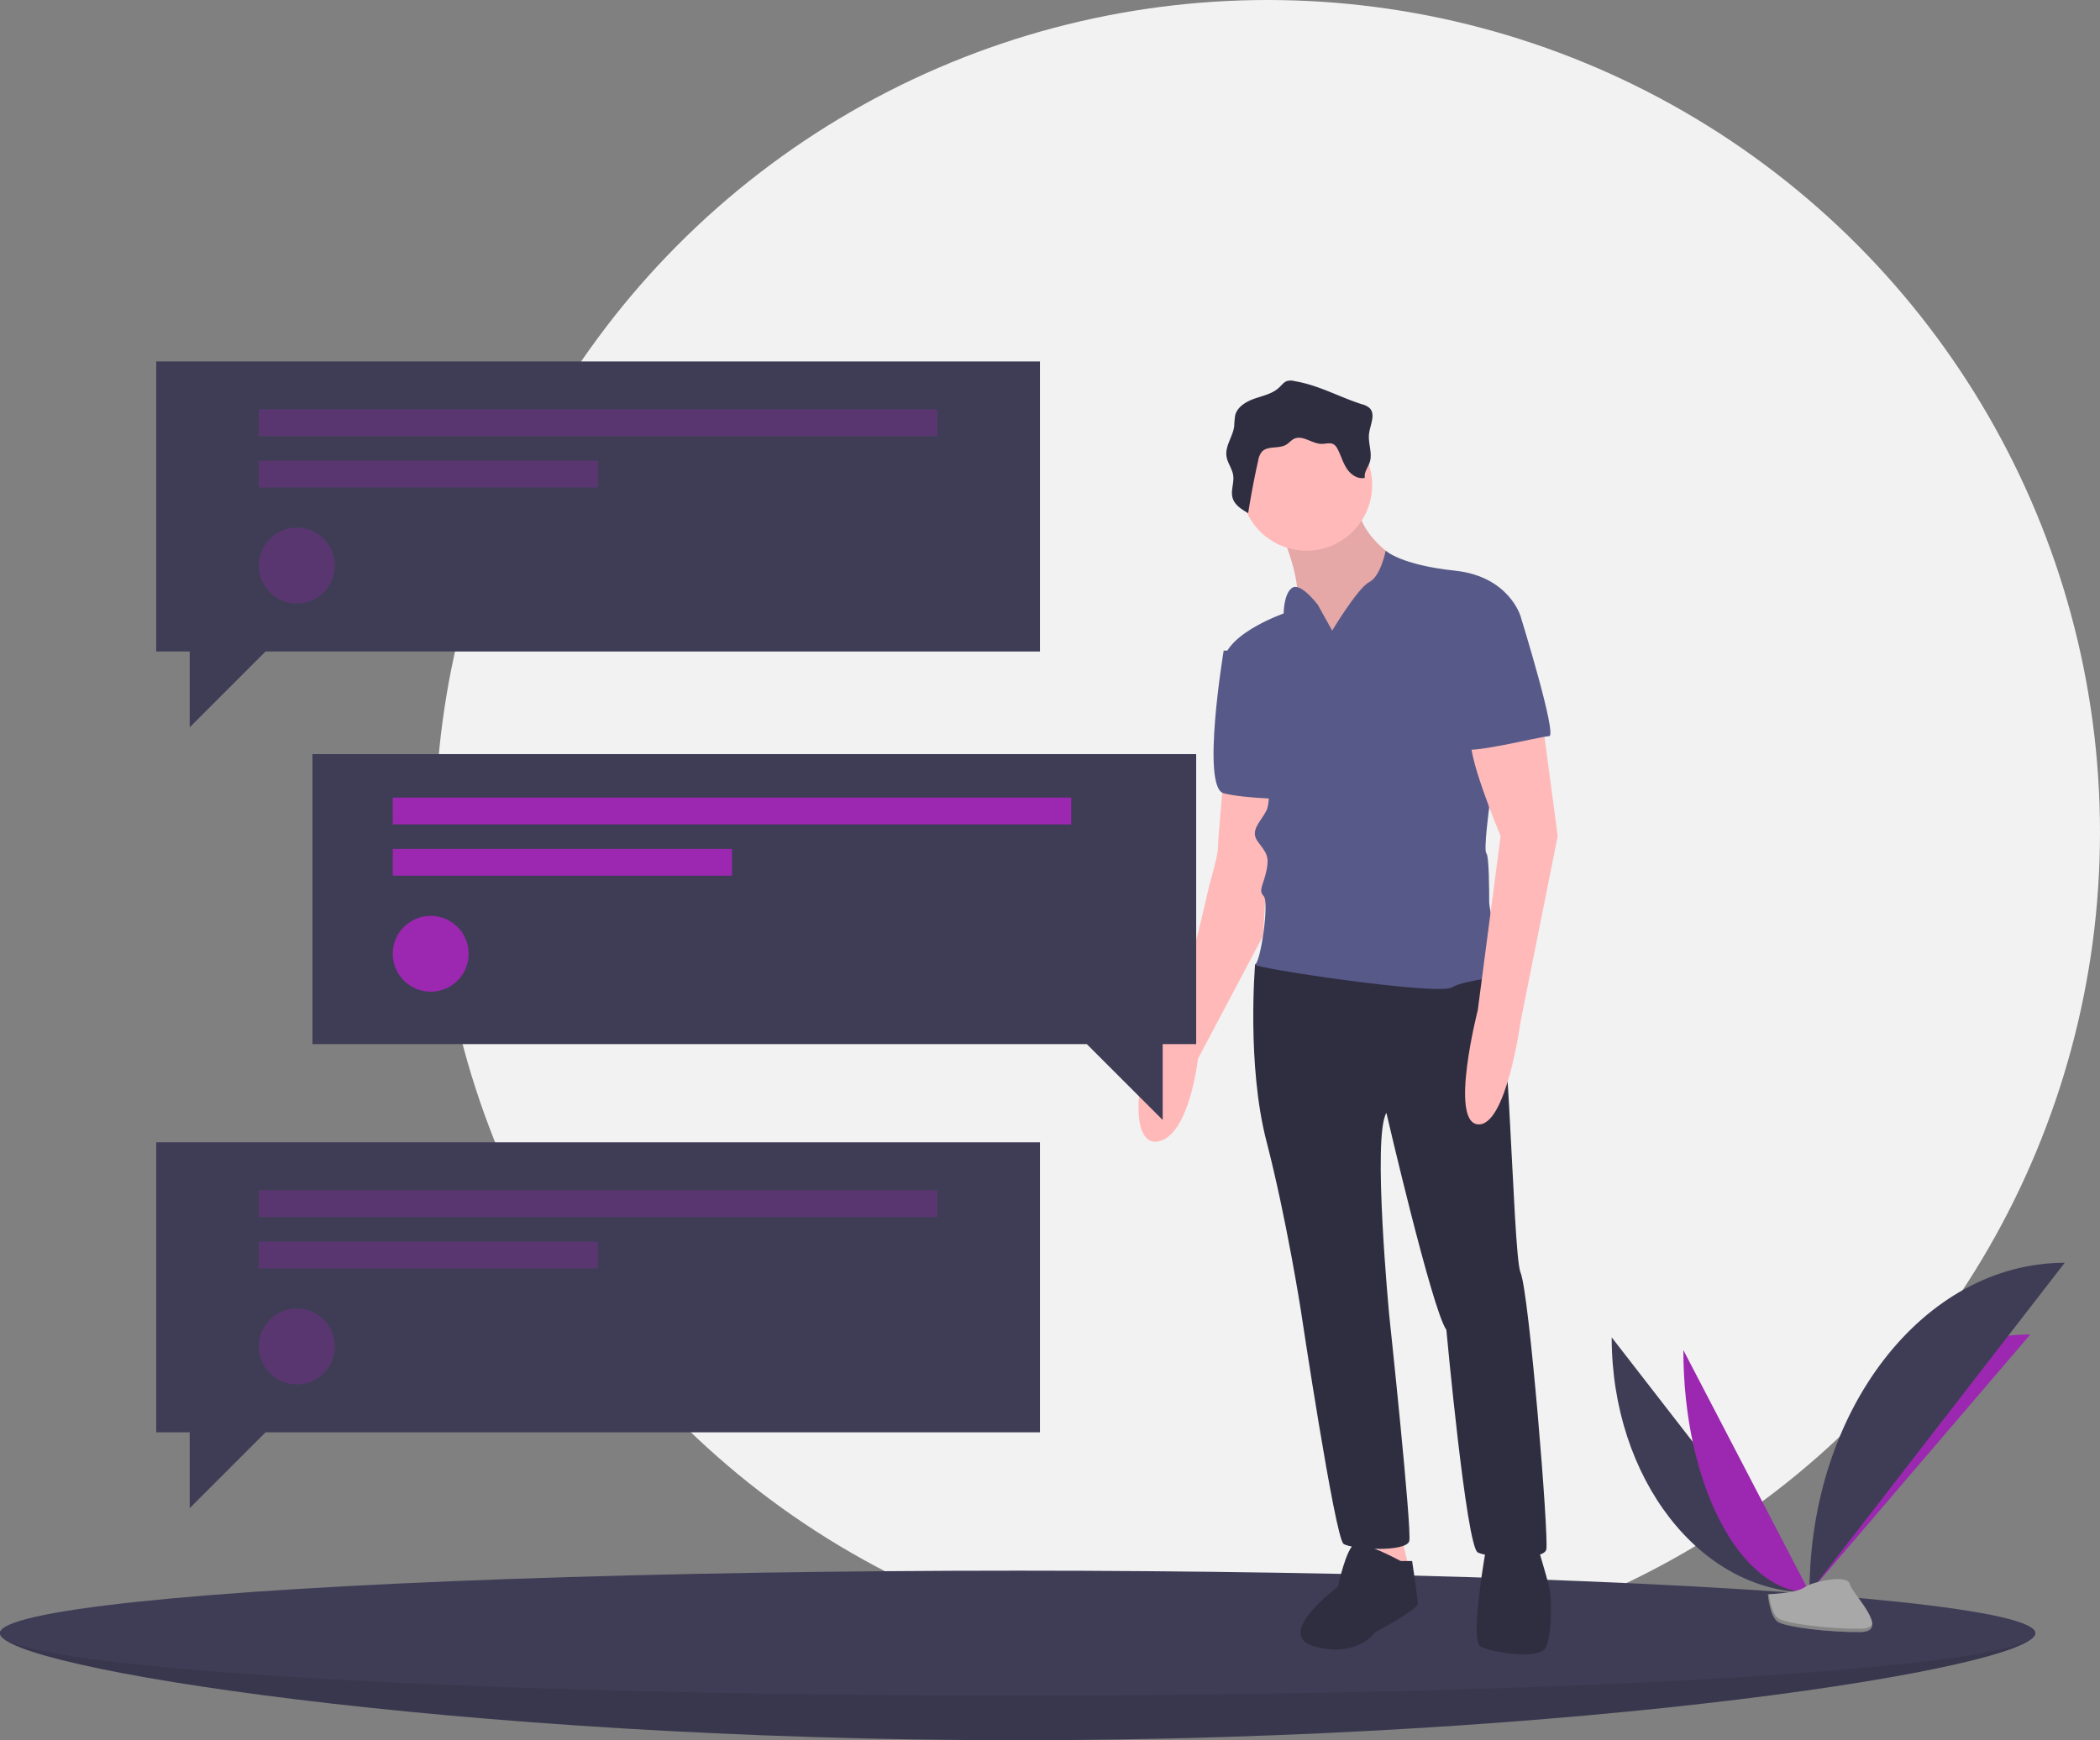 <svg id="edfeb08d-cf64-4dc3-bad9-eda805eddb33" data-name="Layer 1" xmlns="http://www.w3.org/2000/svg" width="941" height="780" viewBox="0 0 941 780"><rect x="0" y="0" width="941" height="780" fill="#808080" stroke="none"/><title>personal text</title><circle cx="568" cy="373" r="373" fill="#f2f2f2"/><path d="M1041.5,792c0,15.464-204.158,48-456,48s-456-32.536-456-48,204.158-8,456-8S1041.5,776.536,1041.5,792Z" transform="translate(-129.5 -60)" fill="#3f3d56"/><path d="M1041.5,792c0,15.464-204.158,48-456,48s-456-32.536-456-48,204.158-8,456-8S1041.5,776.536,1041.5,792Z" transform="translate(-129.5 -60)" opacity="0.1"/><ellipse cx="456" cy="732" rx="456" ry="28" fill="#3f3d56"/><path d="M851.689,659.413c0,63.204,39.651,114.348,88.652,114.348" transform="translate(-129.5 -60)" fill="#3f3d56"/><path d="M940.34,773.761c0-63.914,44.248-115.633,98.93-115.633" transform="translate(-129.5 -60)" fill="#9c27b0"/><path d="M883.809,665.142c0,60.037,25.285,108.619,56.532,108.619" transform="translate(-129.5 -60)" fill="#9c27b0"/><path d="M940.34,773.761c0-81.668,51.144-147.753,114.348-147.753" transform="translate(-129.5 -60)" fill="#3f3d56"/><path d="M921.69,774.567s12.572-.387,16.361-3.085,19.339-5.92,20.279-1.593,18.894,21.521,4.7,21.636-32.981-2.211-36.762-4.515S921.69,774.567,921.69,774.567Z" transform="translate(-129.5 -60)" fill="#a8a8a8"/><path d="M963.284,790.018c-14.194.115-32.981-2.211-36.762-4.515-2.88-1.754-4.028-8.049-4.412-10.953-.266.011-.42.016-.42.016s.796,10.14,4.578,12.443,22.568,4.629,36.762,4.515c4.097-.033,5.513-1.491,5.435-3.65C967.896,789.179,966.334,789.994,963.284,790.018Z" transform="translate(-129.5 -60)" opacity="0.2"/><path d="M702.135,295.316s12.792,26.864,7.675,39.656,19.188,26.864,19.188,26.864l31.981-17.909V320.9l-5.117-10.234s-20.468-11.513-17.909-29.422S702.135,295.316,702.135,295.316Z" transform="translate(-129.5 -60)" fill="#ffb9b9"/><path d="M702.135,295.316s12.792,26.864,7.675,39.656,19.188,26.864,19.188,26.864l31.981-17.909V320.9l-5.117-10.234s-20.468-11.513-17.909-29.422S702.135,295.316,702.135,295.316Z" transform="translate(-129.5 -60)" opacity="0.1"/><path d="M677.83,407.888s-2.558,28.143-2.558,31.981-3.838,16.63-3.838,16.63-14.072,65.241-23.026,71.637-14.072,46.052,0,43.494,17.909-37.098,17.909-37.098l29.125-54.997,4.135-66.53Z" transform="translate(-129.5 -60)" fill="#ffb9b9"/><path d="M688.064,351.602H677.83s-10.234,61.403,0,63.962S707.252,418.122,707.252,418.122Z" transform="translate(-129.5 -60)" fill="#575a89"/><polygon points="616.129 686.885 621.246 711.19 631.48 703.515 626.363 681.768 616.129 685.605 616.129 686.885" fill="#ffb9b9"/><path d="M699.577,487.2l-7.675,5.117s-3.838,44.773,5.117,79.312S712.369,647.104,712.369,647.104s15.351,102.339,19.188,104.897,28.143,3.838,29.422-1.279-8.955-101.059-8.955-101.059-7.675-80.592-1.279-90.825c0,0,20.468,88.267,26.864,97.222,0,0,8.955,97.222,14.072,99.78s29.422,3.838,30.702-1.279-7.675-115.131-11.513-124.085S805.753,488.48,796.798,489.759,699.577,487.2,699.577,487.2Z" transform="translate(-129.5 -60)" fill="#2f2e41"/><circle cx="585.428" cy="217.407" r="29.422" fill="#ffb9b9"/><path d="M726.441,342.647l-6.396-11.513s-7.675-10.234-11.513-7.675-3.838,11.513-3.838,11.513-29.422,10.234-26.864,24.305,19.188,38.377,19.188,38.377,2.558,20.468,0,25.585-7.675,8.955-3.838,14.072,5.117,6.396,3.838,12.792-3.838,8.955-1.279,11.513-1.279,29.422-3.838,30.702,81.871,14.072,88.267,10.234,24.305-3.838,23.026-7.675-6.396-26.864-6.396-30.702,0-20.468-1.279-21.747,1.279-20.468,1.279-20.468l-6.396-53.728,20.468-31.981s-5.117-17.909-29.422-20.468-31.029-8.955-31.029-8.955-2.231,11.513-7.348,14.072S726.441,342.647,726.441,342.647Z" transform="translate(-129.5 -60)" fill="#575a89"/><path d="M819.825,377.187,827.5,434.752l-16.63,83.15s-6.396,47.332-19.188,46.052,0-51.169,0-51.169L801.915,434.752s-16.63-39.656-12.792-44.773S819.825,377.187,819.825,377.187Z" transform="translate(-129.5 -60)" fill="#ffb9b9"/><path d="M757.142,759.677s-16.63-8.955-20.468-7.675S728.999,771.19,728.999,771.19s-29.422,21.747-10.234,26.864,26.864-6.396,26.864-6.396,19.188-10.234,19.188-12.792-2.558-19.188-2.558-19.188Z" transform="translate(-129.5 -60)" fill="#2f2e41"/><path d="M795.519,753.281s-7.675,42.215-2.558,44.773,26.864,6.396,29.422,0,2.558-21.747,1.279-26.864-5.117-17.909-5.117-17.909Z" transform="translate(-129.5 -60)" fill="#2f2e41"/><path d="M709.796,230.869a6.826,6.826,0,0,0-3.525-.107c-1.468.479-2.432,1.836-3.552,2.9-2.934,2.785-7.125,3.657-10.949,4.976s-7.847,3.655-8.805,7.585a41.279,41.279,0,0,0-.417,4.773c-.57,4.637-4.106,8.812-3.474,13.441.413,3.024,2.569,5.589,3.012,8.609.493,3.367-1.208,6.871-.259,10.139.93,3.202,4.075,5.154,6.973,6.804q1.864-11.834,4.479-23.533a8.504,8.504,0,0,1,1.595-3.889c2.572-2.914,7.617-1.254,10.955-3.245,1.268-.756,2.209-2.004,3.541-2.641,3.856-1.843,8.028,2.24,12.301,2.279,1.886.017,3.955-.732,5.548.277a5.07,5.07,0,0,1,1.622,1.995c1.523,2.859,2.36,6.071,4.136,8.779s4.957,4.918,8.106,4.159c-.481-2.442,1.431-4.639,2.197-7.008,1.317-4.075-.836-8.498-.317-12.748.487-3.991,3.087-8.676.235-11.51a8.086,8.086,0,0,0-3.375-1.694C729.727,238.007,720.401,232.637,709.796,230.869Z" transform="translate(-129.5 -60)" fill="#2f2e41"/><path d="M798.078,331.134l12.792,5.117s16.63,53.728,12.792,53.728-38.377,8.955-38.377,5.117S787.844,331.134,798.078,331.134Z" transform="translate(-129.5 -60)" fill="#575a89"/><polygon points="466 162 70 162 70 292 85 292 85 326 119 292 466 292 466 162" fill="#3f3d56"/><polygon points="466 512 70 512 70 642 85 642 85 676 119 642 466 642 466 512" fill="#3f3d56"/><polygon points="140 338 536 338 536 468 521 468 521 502 487 468 140 468 140 338" fill="#3f3d56"/><rect x="116" y="183.5" width="304" height="12" fill="#9c27b0" opacity="0.3"/><rect x="116" y="206.5" width="152" height="12" fill="#9c27b0" opacity="0.3"/><circle cx="133" cy="253.5" r="17" fill="#9c27b0" opacity="0.3"/><rect x="176" y="357.5" width="304" height="12" fill="#9c27b0"/><rect x="176" y="380.5" width="152" height="12" fill="#9c27b0"/><circle cx="193" cy="427.5" r="17" fill="#9c27b0"/><rect x="116" y="533.5" width="304" height="12" fill="#9c27b0" opacity="0.3"/><rect x="116" y="556.5" width="152" height="12" fill="#9c27b0" opacity="0.3"/><circle cx="133" cy="603.5" r="17" fill="#9c27b0" opacity="0.3"/></svg>